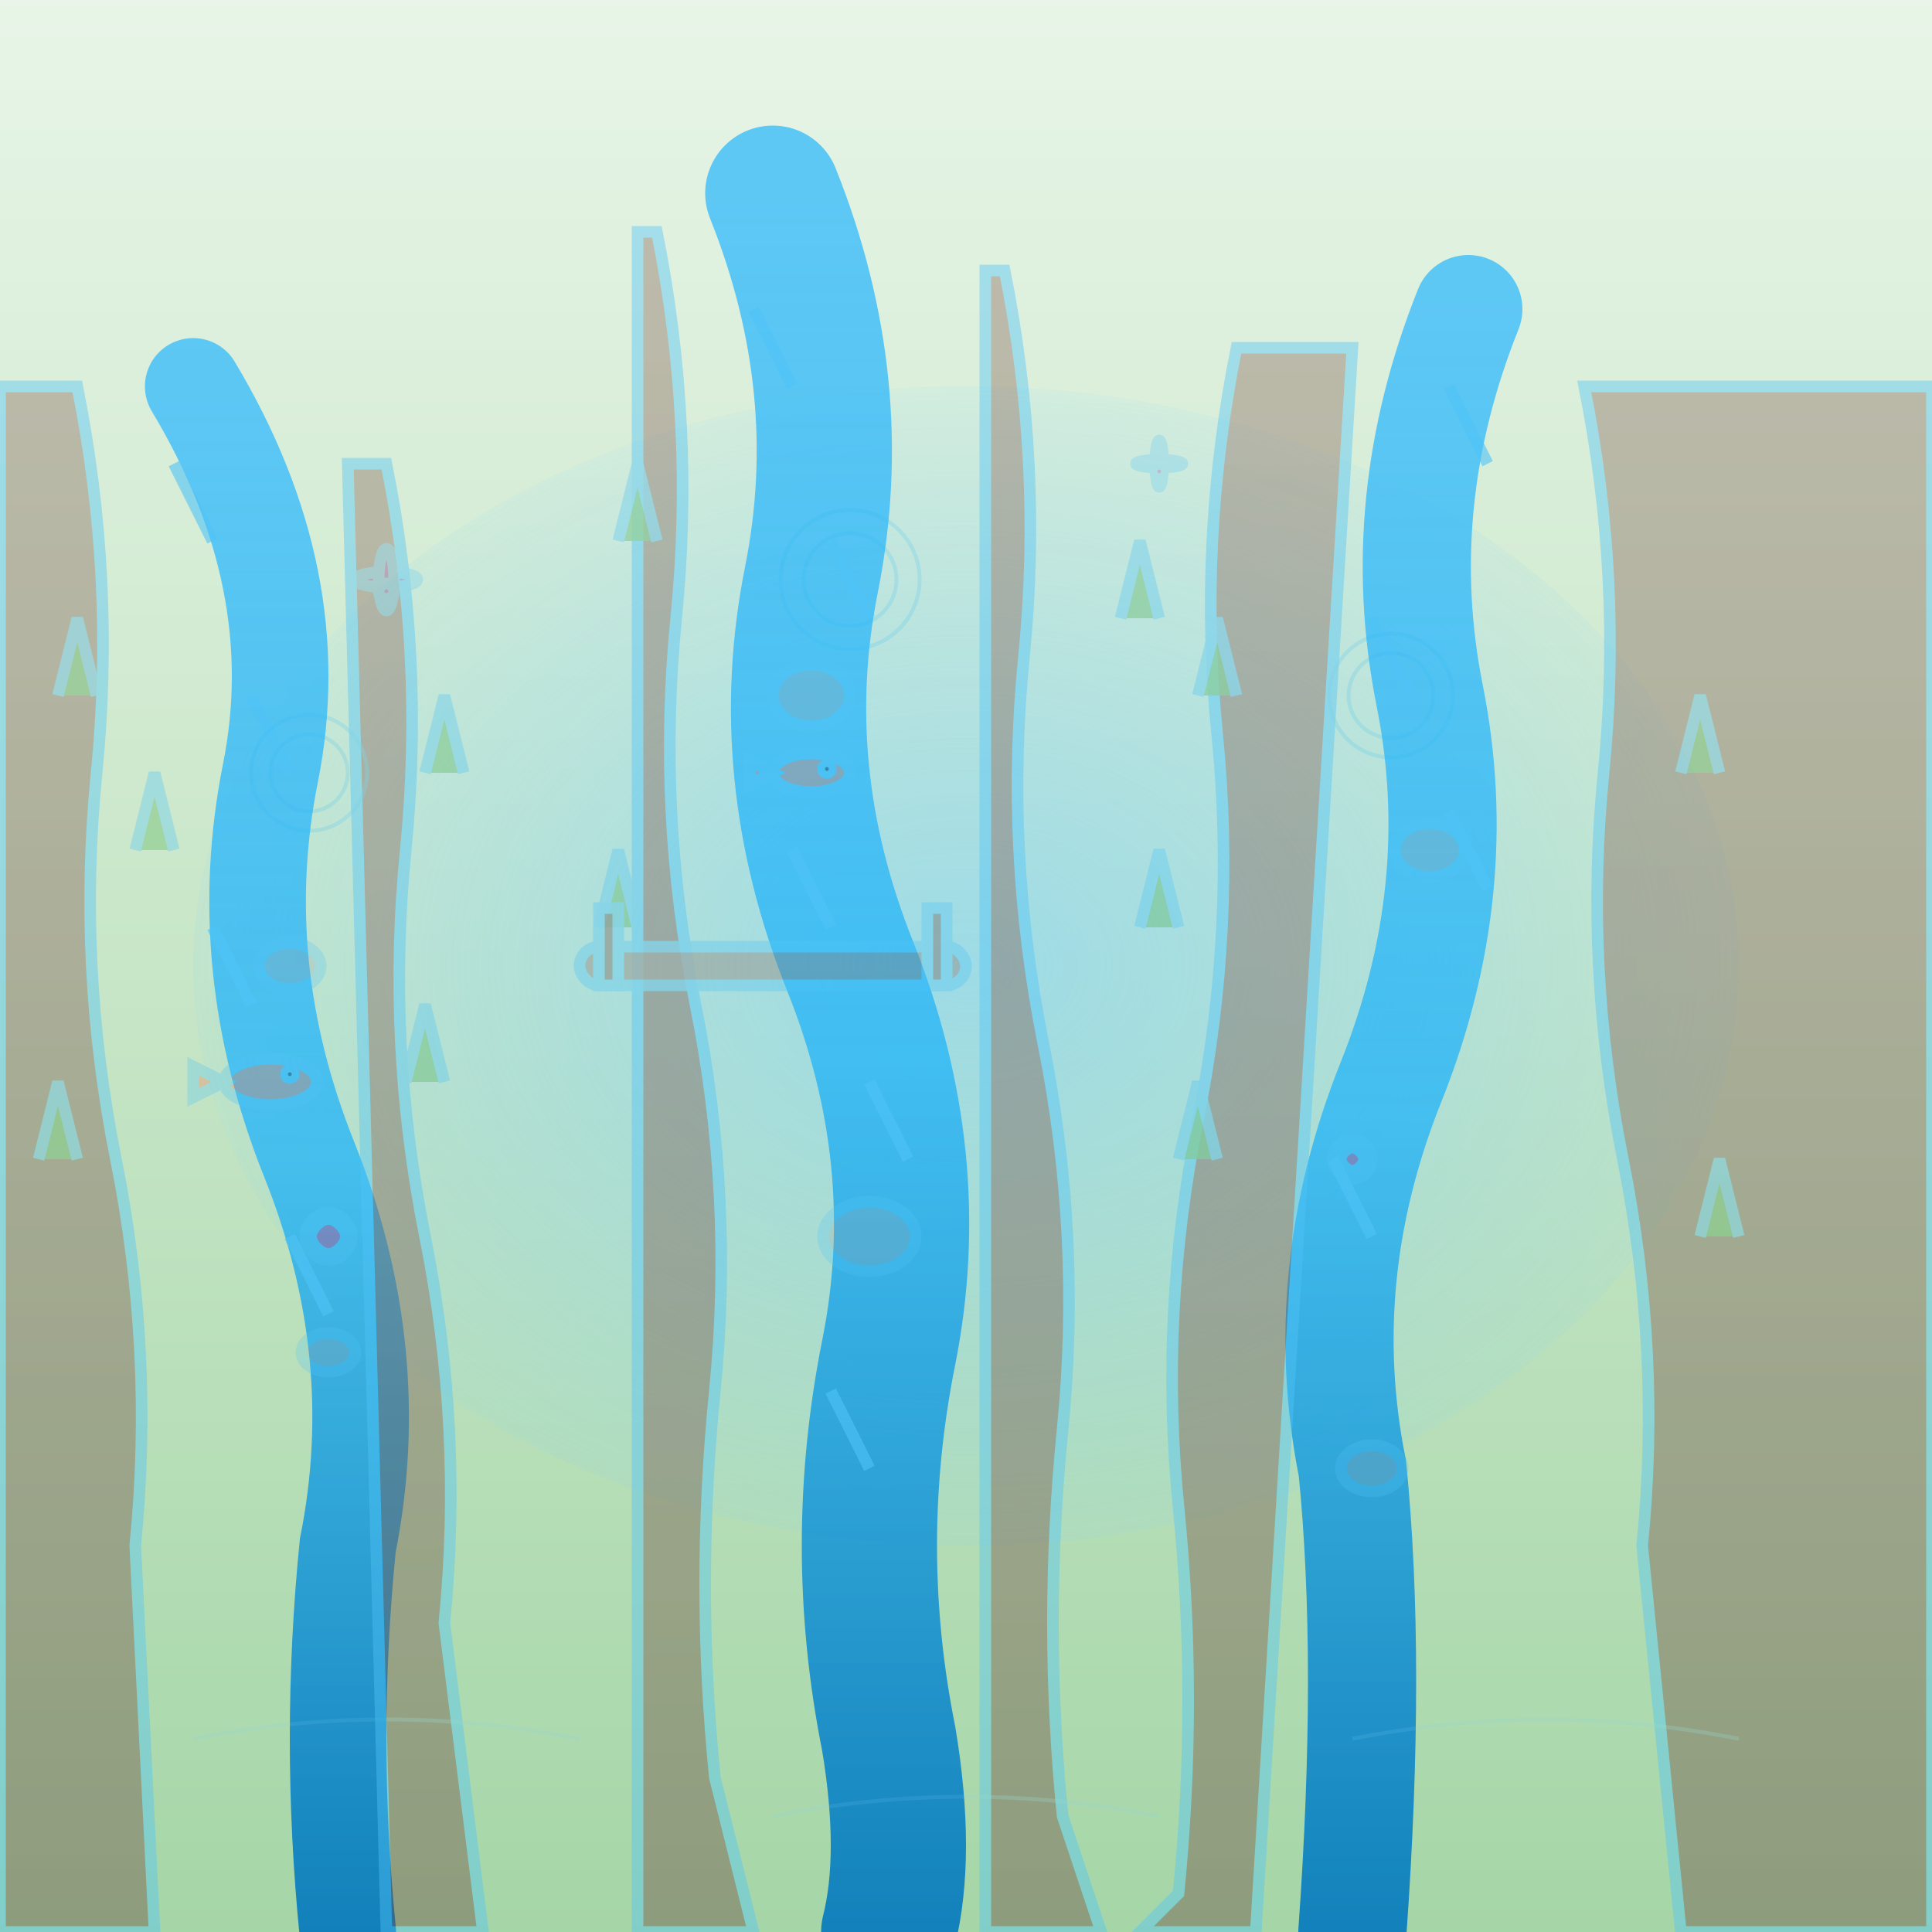 <svg xmlns="http://www.w3.org/2000/svg" width="500" height="500" viewBox="0 0 500 500">
  <rect x="0" y="0" width="500" height="500" fill="#333333" stroke="none"/>
  <defs>
    <linearGradient id="bgGrad47" x1="0%" y1="0%" x2="0%" y2="100%">
      <stop offset="0%" style="stop-color:#e8f5e8;stop-opacity:1" />
      <stop offset="50%" style="stop-color:#c8e6c8;stop-opacity:1" />
      <stop offset="100%" style="stop-color:#a5d6a7;stop-opacity:1" />
    </linearGradient>
    <linearGradient id="riverGrad47" x1="0%" y1="0%" x2="0%" y2="100%">
      <stop offset="0%" style="stop-color:#4fc3f7;stop-opacity:0.9" />
      <stop offset="50%" style="stop-color:#29b6f6;stop-opacity:0.8" />
      <stop offset="100%" style="stop-color:#0277bd;stop-opacity:0.9" />
    </linearGradient>
    <radialGradient id="flowGlow47" cx="50%" cy="50%" r="60%">
      <stop offset="0%" style="stop-color:#81d4fa;stop-opacity:0.6" />
      <stop offset="100%" style="stop-color:#81d4fa;stop-opacity:0" />
    </radialGradient>
    <linearGradient id="bankGrad47" x1="0%" y1="0%" x2="0%" y2="100%">
      <stop offset="0%" style="stop-color:#8d6e63;stop-opacity:1" />
      <stop offset="100%" style="stop-color:#6d4c41;stop-opacity:1" />
    </linearGradient>
  </defs>
  
  <!-- Landscape background -->
  <rect width="500" height="500" fill="url(#bgGrad47)"/>
  
  <!-- River flow aura -->
  <ellipse cx="250" cy="250" rx="200" ry="150" fill="url(#flowGlow47)"/>
  
  <!-- Main river representing 川 -->
  <!-- Left stream -->
  <path d="M50 100 Q80 150 70 200 Q60 250 80 300 Q100 350 90 400 Q85 450 90 500" 
    stroke="url(#riverGrad47)" stroke-width="25" fill="none" stroke-linecap="round"/>
  
  <!-- Center stream (main river) -->
  <path d="M200 50 Q220 100 210 150 Q200 200 220 250 Q240 300 230 350 Q220 400 230 450 Q235 480 230 500" 
    stroke="url(#riverGrad47)" stroke-width="35" fill="none" stroke-linecap="round"/>
  
  <!-- Right stream -->
  <path d="M380 80 Q360 130 370 180 Q380 230 360 280 Q340 330 350 380 Q355 430 350 500" 
    stroke="url(#riverGrad47)" stroke-width="28" fill="none" stroke-linecap="round"/>
  
  <!-- Water flow indicators -->
  <g stroke="#4fc3f7" stroke-width="3" fill="none" opacity="0.6">
  <!-- Left stream flow -->
  <path d="M45 120 Q50 130 55 140"/>
  <path d="M65 180 Q70 190 75 200"/>
  <path d="M55 240 Q60 250 65 260"/>
  <path d="M75 320 Q80 330 85 340"/>
  
  <!-- Center stream flow -->
  <path d="M195 80 Q200 90 205 100"/>
  <path d="M215 140 Q220 150 225 160"/>
  <path d="M205 220 Q210 230 215 240"/>
  <path d="M225 280 Q230 290 235 300"/>
  <path d="M215 360 Q220 370 225 380"/>
  
  <!-- Right stream flow -->
  <path d="M375 100 Q380 110 385 120"/>
  <path d="M355 160 Q360 170 365 180"/>
  <path d="M375 210 Q380 220 385 230"/>
  <path d="M345 300 Q350 310 355 320"/>
  
  <!-- River banks -->
  <g fill="url(#bankGrad47)" opacity="0.7">
  <!-- Left bank -->
  <path d="M20 100 Q30 150 25 200 Q20 250 30 300 Q40 350 35 400 L40 500 L0 500 L0 100 Z"/>
  <path d="M100 120 Q110 170 105 220 Q100 270 110 320 Q120 370 115 420 L125 500 L100 500 L90 120 Z"/>
  
  <!-- Center banks -->
  <path d="M170 60 Q180 110 175 160 Q170 210 180 260 Q190 310 185 360 Q180 410 185 460 L195 500 L165 500 L165 60 Z"/>
  <path d="M260 70 Q270 120 265 170 Q260 220 270 270 Q280 320 275 370 Q270 420 275 470 L285 500 L255 500 L255 70 Z"/>
  
  <!-- Right bank -->
  <path d="M320 90 Q310 140 315 190 Q320 240 310 290 Q300 340 305 390 Q310 440 305 490 L295 500 L325 500 L350 90 Z"/>
  <path d="M410 100 Q420 150 415 200 Q410 250 420 300 Q430 350 425 400 L435 500 L500 500 L500 100 Z"/>
  
    <!-- Vegetation along banks -->
    <g fill="#4caf50" opacity="0.8">
    <!-- Left bank vegetation -->
    <path d="M15 180 L20 160 L25 180"/>
    <path d="M35 220 L40 200 L45 220"/>
    <path d="M10 300 L15 280 L20 300"/>
    <path d="M110 200 L115 180 L120 200"/>
    <path d="M105 280 L110 260 L115 280"/>
    
    <!-- Center vegetation -->
    <path d="M160 140 L165 120 L170 140"/>
    <path d="M290 160 L295 140 L300 160"/>
    <path d="M155 240 L160 220 L165 240"/>
    <path d="M295 240 L300 220 L305 240"/>
    
    <!-- Right bank vegetation -->
    <path d="M310 180 L315 160 L320 180"/>
    <path d="M435 200 L440 180 L445 200"/>
    <path d="M305 300 L310 280 L315 300"/>
    <path d="M440 320 L445 300 L450 320"/>
    </g>
  
    <!-- River stones -->
    <g fill="#9e9e9e" opacity="0.6">
    <ellipse cx="75" cy="250" rx="8" ry="6"/>
    <ellipse cx="210" cy="180" rx="10" ry="8"/>
    <ellipse cx="370" cy="220" rx="9" ry="7"/>
    <ellipse cx="85" cy="350" rx="7" ry="5"/>
    <ellipse cx="225" cy="320" rx="12" ry="9"/>
    <ellipse cx="355" cy="380" rx="8" ry="6"/>
    </g>
  
    <!-- Water ripples -->
    <g stroke="#29b6f6" stroke-width="1" fill="none" opacity="0.4">
    <circle cx="80" cy="200" r="10"/>
    <circle cx="80" cy="200" r="15"/>
    <circle cx="220" cy="150" r="12"/>
    <circle cx="220" cy="150" r="18"/>
    <circle cx="360" cy="180" r="11"/>
    <circle cx="360" cy="180" r="16"/>
    </g>
  
    <!-- Fish swimming -->
    <g fill="#ff7043" opacity="0.7">
    <g transform="translate(70,280)">
      <ellipse cx="0" cy="0" rx="12" ry="6"/>
      <path d="M-12,0 L-20,-4 L-20,4 Z"/>
      <circle cx="5" cy="-2" r="1" fill="#000"/>
    </g>
    
    <g transform="translate(210,200)">
      <ellipse cx="0" cy="0" rx="10" ry="5"/>
      <path d="M-10,0 L-16,-3 L-16,3 Z"/>
      <circle cx="4" cy="-1" r="1" fill="#000"/>
    </g>
    </g>
  
    <!-- Bridge crossing -->
    <g transform="translate(200,250)" opacity="0.8">
    <rect x="-50" y="-5" width="100" height="10" rx="5" fill="#8d6e63"/>
    <rect x="-45" y="-15" width="5" height="20" fill="#6d4c41"/>
    <rect x="40" y="-15" width="5" height="20" fill="#6d4c41"/>
    </g>
  
    <!-- Water lilies -->
    <g fill="#e91e63" opacity="0.7">
    <g transform="translate(85,320)">
      <circle cx="0" cy="0" r="6" fill="#4caf50"/>
      <path d="M-3,-3 Q0,-6 3,-3 Q6,0 3,3 Q0,6 -3,3 Q-6,0 -3,-3" fill="#e91e63"/>
    </g>
    
    <g transform="translate(350,300)">
      <circle cx="0" cy="0" r="5" fill="#4caf50"/>
      <path d="M-2,-2 Q0,-4 2,-2 Q4,0 2,2 Q0,4 -2,2 Q-4,0 -2,-2" fill="#e91e63"/>
    </g>
    </g>
  
    <!-- Dragonflies -->
    <g fill="#9c27b0" opacity="0.6">
    <g transform="translate(100,150)">
      <ellipse cx="0" cy="0" rx="8" ry="2"/>
      <ellipse cx="0" cy="0" rx="2" ry="8"/>
      <circle cx="0" cy="3" r="2"/>
    </g>
    
    <g transform="translate(300,120)">
      <ellipse cx="0" cy="0" rx="6" ry="1"/>
      <ellipse cx="0" cy="0" rx="1" ry="6"/>
      <circle cx="0" cy="2" r="1"/>
    </g>
    </g>
  
    <!-- Water sound waves -->
    <g stroke="#81d4fa" stroke-width="1" fill="none" opacity="0.3">
    <path d="M50 450 Q100 440 150 450"/>
    <path d="M200 470 Q250 460 300 470"/>
    <path d="M350 450 Q400 440 450 450"/>
    </g>
  
    <!-- Kanji character 川 -->
    
    </g>
  </g>
</svg> 